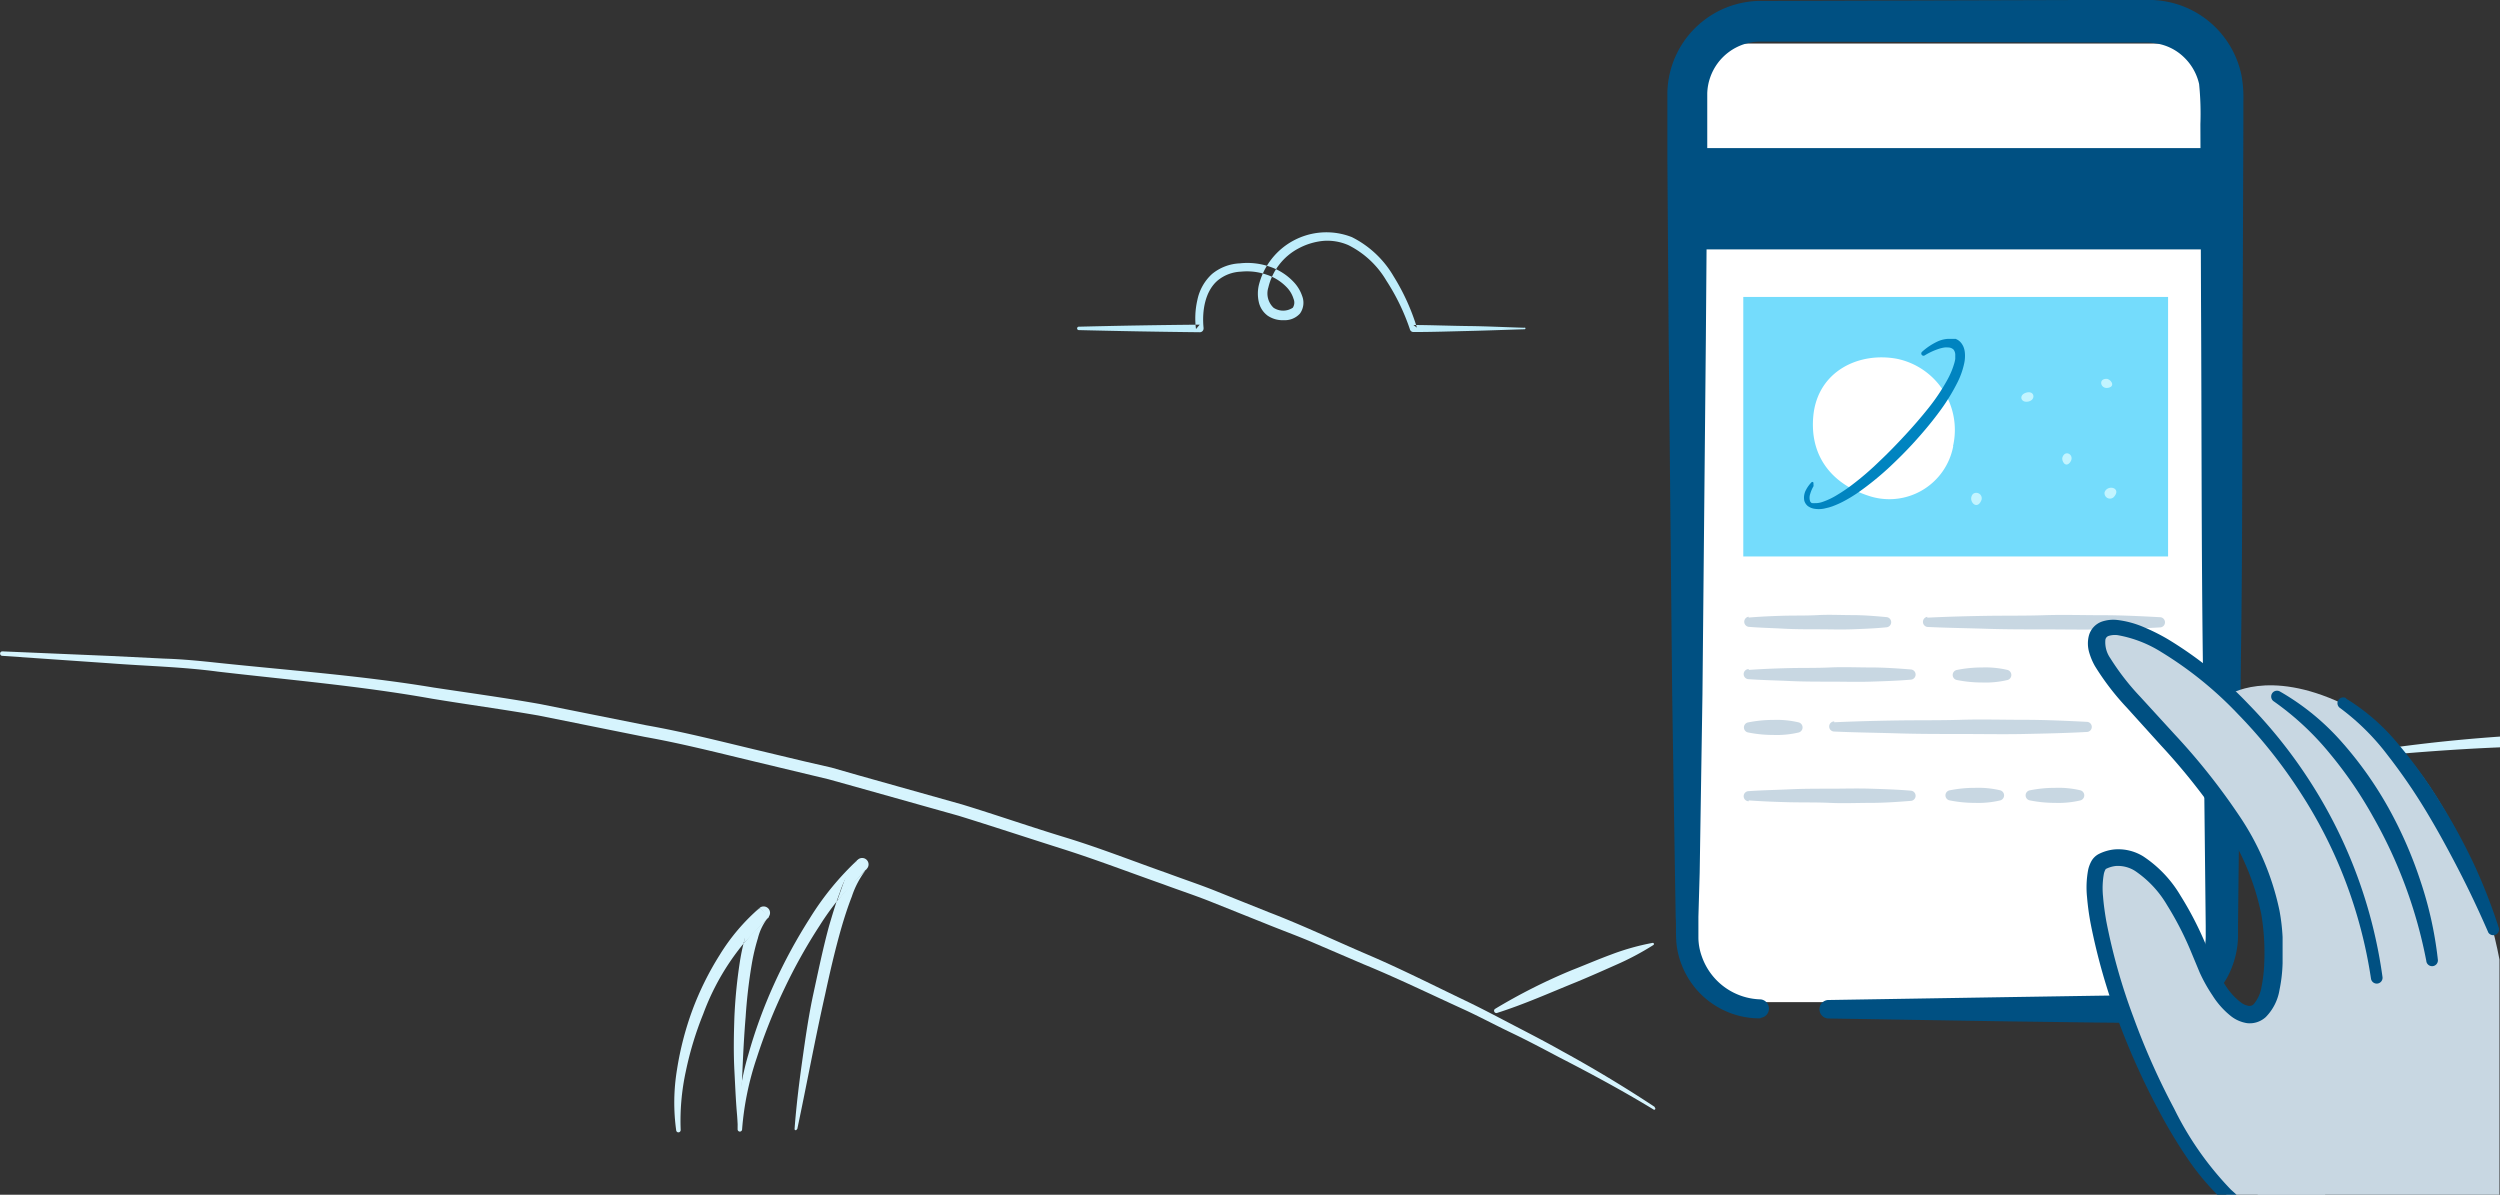 <svg xmlns="http://www.w3.org/2000/svg" viewBox="0 0 234.47 112.05"><rect x="0" y="0" width="234.47" height="112.05" fill="#333333" stroke="none"/><defs><style>.cls-1{fill:#fff;}.cls-1,.cls-2,.cls-4,.cls-5,.cls-7,.cls-8,.cls-9{fill-rule:evenodd;}.cls-2,.cls-3{fill:#005082;}.cls-4{fill:#beedfb;}.cls-5{fill:#d6f4fd;}.cls-6{fill:#74dcfc;}.cls-7{fill:#0084c0;}.cls-8{fill:#c2f4ff;}.cls-9{fill:#c8d7e2;}</style></defs><title>reader</title><g id="Layer_4" data-name="Layer 4"><path class="cls-1" d="M160.32,8.09a3,3,0,0,1,3-3h42.22a3,3,0,0,1,3,3V92a3,3,0,0,1-3,3H163.32a3,3,0,0,1-3-3Z" transform="translate(-1.5 -1.01)"/><path class="cls-2" d="M166.61,96.52a7.84,7.84,0,0,1-7.38-5,7.41,7.41,0,0,1-.52-2.33c-.05-.8,0-1.42-.05-2.14l-.07-4.18-.26-16.71L158,32.73,157.88,16V9.71a8.69,8.69,0,0,1,.45-2.61,8.79,8.79,0,0,1,8-6L199.83,1H203a10,10,0,0,1,1.33.1,8.81,8.81,0,0,1,4.79,2.31,8.9,8.9,0,0,1,2.6,4.64,11.7,11.7,0,0,1,.18,2.49v2.09l-.06,16.71c-.06,11.14,0,22.29-.17,33.43l-.18,16.71-.09,8.36,0,1.07a8.49,8.49,0,0,1-.95,3.65,8.31,8.31,0,0,1-3.52,3.49,8.55,8.55,0,0,1-2.37.79,12.08,12.08,0,0,1-2.33.11L198,96.91l-8.36-.11-16.72-.27a.87.87,0,0,1,0-1.73l16.72-.27L198,94.4l4.18-.06a8.94,8.94,0,0,0,1.83-.13,5.86,5.86,0,0,0,1.56-.59,5.61,5.61,0,0,0,2.24-2.38,5.51,5.51,0,0,0,.56-2.38v-1l-.09-8.36-.18-16.71c-.14-11.14-.11-22.29-.17-33.43l-.06-16.71a27.63,27.63,0,0,0-.12-3.76,5,5,0,0,0-1.44-2.53,4.78,4.78,0,0,0-2.61-1.28A5.47,5.47,0,0,0,203,5h-3.13l-33.38-.09a5,5,0,0,0-4.6,3.38,4.94,4.94,0,0,0-.27,1.49V16l-.13,16.71-.32,33.43-.26,16.71L160.79,87c0,.67,0,1.45,0,2a5.39,5.39,0,0,0,.33,1.74,6,6,0,0,0,5.51,4,.87.87,0,0,1,0,1.73Z" transform="translate(-1.5 -1.01)"/><rect class="cls-3" x="159.23" y="13.89" width="47.98" height="9.5"/></g><g id="Field"><path class="cls-4" d="M144.48,31.75c-1.74-.05-3.48-.14-5.21-.16s-3.48-.09-5.21-.1l.33.25a20.35,20.35,0,0,0-2.19-4.82,9.39,9.39,0,0,0-3.91-3.67,6.53,6.53,0,0,0-8.74,4.56,3.59,3.59,0,0,0,0,1.48,2.17,2.17,0,0,0,.86,1.34,2.52,2.52,0,0,0,1.5.41,1.92,1.92,0,0,0,1.51-.62,1.74,1.74,0,0,0,.21-1.64,3.55,3.55,0,0,0-.75-1.27A5.45,5.45,0,0,0,120.52,26a6.38,6.38,0,0,0-2.74-.29,4.39,4.39,0,0,0-2.61,1,4.53,4.53,0,0,0-1.37,2.43,7.67,7.67,0,0,0-.13,2.73l.35-.41q-5.67.05-11.34.19a.16.16,0,0,0,0,.32q5.67.14,11.34.2a.35.35,0,0,0,.36-.35v-.06c-.16-1.59.14-3.44,1.33-4.45a3.64,3.64,0,0,1,2.16-.82,5.58,5.58,0,0,1,2.39.27,4.59,4.59,0,0,1,2,1.28,2.69,2.69,0,0,1,.56,1,.89.89,0,0,1-.07.83,1.63,1.63,0,0,1-1.81,0,1.85,1.85,0,0,1-.48-1.91,5.59,5.59,0,0,1,2.86-3.67,6.13,6.13,0,0,1,2.31-.69,4.92,4.92,0,0,1,2.33.4,8.59,8.59,0,0,1,3.57,3.34,20.05,20.05,0,0,1,2.21,4.58v0a.34.34,0,0,0,.33.23c1.74,0,3.48-.06,5.21-.1s3.48-.11,5.21-.16a.08.08,0,0,0,0-.16" transform="translate(-1.5 -1.01)"/><path class="cls-5" d="M156.67,104.81Q152.41,102,148,99.59c-1.47-.83-3-1.62-4.48-2.39s-3-1.58-4.52-2.31c-3.05-1.46-6.08-3-9.19-4.33s-6.17-2.79-9.33-4l-4.72-1.89c-1.57-.64-3.18-1.17-4.76-1.76-3.19-1.12-6.34-2.37-9.59-3.36s-6.44-2.1-9.67-3.09l-9.78-2.75L79.48,73,77,72.43l-4.94-1.18c-3.29-.79-6.57-1.62-9.91-2.21l-10-2c-3.33-.59-6.69-1.05-10-1.55-6.68-1.11-13.44-1.6-20.17-2.31-1.68-.18-3.37-.35-5.06-.4l-5.07-.25L1.72,62.1a.21.21,0,0,0,0,.42h0l10.11.7c3.37.26,6.75.33,10.1.78,6.71.78,13.44,1.35,20.09,2.54,3.33.55,6.68,1,10,1.58l9.94,2c3.32.59,6.6,1.42,9.88,2.21l4.92,1.18,2.46.59,2.44.68,9.75,2.74c3.23,1,6.43,2.06,9.65,3.08s6.37,2.23,9.55,3.35c1.58.59,3.19,1.11,4.75,1.75l4.7,1.88c1.56.64,3.15,1.21,4.7,1.88l4.66,2c3.12,1.28,6.16,2.76,9.23,4.16,1.54.7,3,1.49,4.55,2.23s3,1.51,4.51,2.31c3,1.54,6,3.16,8.86,4.9a.1.1,0,0,0,.15,0,.11.11,0,0,0,0-.15" transform="translate(-1.5 -1.01)"/><path class="cls-5" d="M156.5,89.44a22.54,22.54,0,0,0-3.88,1.09c-1.25.46-2.5,1-3.73,1.48a53.69,53.69,0,0,0-7.17,3.62.21.21,0,0,0-.06.29.21.21,0,0,0,.25.09c2.55-.81,5-1.91,7.45-2.9,1.23-.51,2.45-1.05,3.66-1.59a26,26,0,0,0,3.55-1.88.11.11,0,0,0-.08-.2" transform="translate(-1.5 -1.01)"/><path class="cls-5" d="M76.28,106.88c.89-4.2,1.66-8.4,2.6-12.57.45-2.09.93-4.17,1.51-6.21.29-1,.61-2,1-3a8.33,8.33,0,0,1,1.39-2.59l0,0a.6.6,0,0,0-.84-.86,26.58,26.58,0,0,0-4.5,5.5,49.83,49.83,0,0,0-3.35,6.18,46.36,46.36,0,0,0-2.41,6.6,24.4,24.4,0,0,0-1,7,.21.21,0,0,0,.42,0h0a27.48,27.48,0,0,1,1.38-6.72,51.34,51.34,0,0,1,2.55-6.4,50.78,50.78,0,0,1,3.35-6,25.8,25.8,0,0,1,4.33-5.2l-.81-.88a9.14,9.14,0,0,0-1.64,3c-.38,1-.69,2.07-1,3.11-.57,2.09-1,4.19-1.46,6.3s-.76,4.23-1.06,6.36-.56,4.26-.72,6.4a.11.11,0,0,0,.1.11.11.11,0,0,0,.11-.08" transform="translate(-1.5 -1.01)"/><path class="cls-5" d="M70.92,106.56c.16-3.4.23-6.79.51-10.15a49,49,0,0,1,.58-5,18.91,18.91,0,0,1,.57-2.4,5.07,5.07,0,0,1,1-2h0a.6.6,0,0,0-.8-.88A18.85,18.85,0,0,0,69,90.57a28.13,28.13,0,0,0-2.56,5.17A29,29,0,0,0,65,101.29a18.94,18.94,0,0,0-.08,5.74.21.21,0,0,0,.24.18.22.22,0,0,0,.18-.22,21.86,21.86,0,0,1,.49-5.54,31.13,31.13,0,0,1,1.62-5.33,22.72,22.72,0,0,1,6.12-9.05l-.79-.9a6,6,0,0,0-1.32,2.49,19.82,19.82,0,0,0-.57,2.56,46.87,46.87,0,0,0-.51,5.13c-.06,1.71-.09,3.42,0,5.12s.15,3.41.35,5.1a.11.11,0,0,0,.12.09.11.11,0,0,0,.09-.1" transform="translate(-1.5 -1.01)"/><path class="cls-5" d="M72.81,86.16a3.67,3.67,0,0,0-.88,1,6.39,6.39,0,0,1-.51.81l-.15,1.5L73.62,87Z" transform="translate(-1.5 -1.01)"/><path class="cls-5" d="M81.95,81.66s-.3.31-.53.6a9,9,0,0,0-.59.94L80,85.53l2.74-3Z" transform="translate(-1.5 -1.01)"/><path class="cls-5" d="M236,70.09c-4.6.32-9.19.84-13.73,1.59a.21.21,0,0,0,.05.42c4.55-.45,9.12-.81,13.68-1Z" transform="translate(-1.5 -1.01)"/></g><g id="Reader"><rect class="cls-6" x="163.5" y="27.85" width="39.84" height="24.34"/><path class="cls-1" d="M184.69,42.85a6.1,6.1,0,0,1-8,4.64c-3.51-1.16-5.48-3.82-5.12-7.5.41-4.13,4.21-6,7.84-5.33a6.81,6.81,0,0,1,5.26,8.19" transform="translate(-1.5 -1.01)"/><path class="cls-7" d="M171.59,46.6a3.41,3.41,0,0,0-.32.75,1.06,1.06,0,0,0,0,.68.42.42,0,0,0,.17.17l.06,0,.06,0a.79.79,0,0,0,.15,0,2,2,0,0,0,.7-.11,6.71,6.71,0,0,0,1.44-.69,14.32,14.32,0,0,0,1.37-.93,27,27,0,0,0,2.55-2.2c.82-.77,1.61-1.59,2.38-2.42s1.51-1.68,2.21-2.56a18.44,18.44,0,0,0,1.84-2.77,7.37,7.37,0,0,0,.6-1.48,3.34,3.34,0,0,0,.08-.37c0-.06,0-.12,0-.18v-.17a.8.8,0,0,0-.16-.52.71.71,0,0,0-.5-.2,1.83,1.83,0,0,0-.35,0,3.62,3.62,0,0,0-.38.08,6.2,6.2,0,0,0-1.49.67h0a.21.21,0,0,1-.24-.34,5.87,5.87,0,0,1,1.52-1,2.68,2.68,0,0,1,.95-.22h.27l.14,0,.14,0,.14,0,.14.07a1.11,1.11,0,0,1,.25.18,1.24,1.24,0,0,1,.2.24,1.61,1.61,0,0,1,.14.26,1.89,1.89,0,0,1,.13.54,3.31,3.31,0,0,1-.06,1,7.45,7.45,0,0,1-.6,1.73,18.6,18.6,0,0,1-1.87,3c-.7.94-1.45,1.82-2.23,2.68s-1.6,1.67-2.46,2.47a27.79,27.79,0,0,1-2.73,2.2,13.56,13.56,0,0,1-1.52.92,8.73,8.73,0,0,1-.83.37c-.14.06-.29.1-.44.15l-.46.11a2.58,2.58,0,0,1-1,0,1.47,1.47,0,0,1-.27-.09.78.78,0,0,1-.13-.07.77.77,0,0,1-.13-.08,1,1,0,0,1-.33-.51,1.5,1.5,0,0,1,.16-1,3,3,0,0,1,.53-.73.11.11,0,0,1,.17.12Z" transform="translate(-1.5 -1.01)"/><path class="cls-8" d="M191.55,37.83c-.76.21-.54,1,.19.84s.57-1.06-.19-.84" transform="translate(-1.5 -1.01)"/><path class="cls-8" d="M199.05,36.54c-.79,0-.54,1,.19.84s.18-.86-.19-.84" transform="translate(-1.5 -1.01)"/><path class="cls-8" d="M194.94,43.87c.3-.74,1.17-.15.73.47s-.87-.12-.73-.47" transform="translate(-1.5 -1.01)"/><path class="cls-8" d="M198.89,47.16c.3-.74,1.58-.39.9.42a.51.51,0,0,1-.9-.42" transform="translate(-1.5 -1.01)"/><path class="cls-8" d="M186.54,47.34c-.53.59.34,1.6.77.63a.51.51,0,0,0-.77-.63" transform="translate(-1.5 -1.01)"/><path class="cls-9" d="M165.51,63.84c1.27-.09,2.54-.14,3.81-.17s2.54,0,3.81-.06,2.54,0,3.81,0,2.54.09,3.81.19a.48.48,0,0,1,0,.95c-1.27.11-2.54.15-3.81.19s-2.54,0-3.81,0-2.54,0-3.81-.06-2.54-.08-3.81-.17a.47.47,0,0,1,0-.95" transform="translate(-1.5 -1.01)"/><path class="cls-9" d="M185.05,63.84a12,12,0,0,1,2.36-.23,9,9,0,0,1,2.36.23.49.49,0,0,1,0,.95,8.94,8.94,0,0,1-2.36.23,12,12,0,0,1-2.36-.23.48.48,0,0,1,0-.95" transform="translate(-1.5 -1.01)"/><path class="cls-9" d="M173.53,68.75c2-.09,3.95-.14,5.92-.17s3.95,0,5.92-.06,3.95,0,5.92,0,3.95.09,5.92.19a.47.47,0,0,1,0,.95c-2,.11-3.95.15-5.92.19s-3.95,0-5.92,0-3.95,0-5.92-.06-3.95-.08-5.92-.17a.47.47,0,0,1,0-.95" transform="translate(-1.5 -1.01)"/><path class="cls-9" d="M165.5,58.93c1.08-.09,2.16-.14,3.24-.17s2.16,0,3.24-.06,2.16,0,3.24,0,2.16.09,3.24.19a.48.48,0,0,1,0,.95c-1.08.11-2.16.15-3.24.19s-2.16,0-3.24,0-2.16,0-3.24-.06-2.16-.08-3.24-.17a.48.48,0,0,1,0-.95" transform="translate(-1.5 -1.01)"/><path class="cls-9" d="M182.26,58.94c1.82-.09,3.64-.14,5.47-.17s3.64,0,5.47-.06,3.64,0,5.47,0,3.64.09,5.47.19a.48.48,0,0,1,0,.95c-1.82.11-3.64.15-5.47.19s-3.64,0-5.47,0-3.64,0-5.47-.06-3.64-.08-5.47-.17a.48.48,0,0,1,0-.95" transform="translate(-1.5 -1.01)"/><path class="cls-9" d="M165.47,68.76a12,12,0,0,1,2.36-.23,8.94,8.94,0,0,1,2.36.23.49.49,0,0,1,0,.95,8.94,8.94,0,0,1-2.36.23,12,12,0,0,1-2.36-.23.48.48,0,0,1,0-.95" transform="translate(-1.5 -1.01)"/><path class="cls-9" d="M165.51,76.08c1.27.09,2.54.14,3.81.17s2.54,0,3.81.06,2.54,0,3.81,0,2.54-.09,3.81-.19a.48.48,0,0,0,0-.95c-1.27-.11-2.54-.15-3.81-.19s-2.54,0-3.81,0-2.54,0-3.81.06-2.54.08-3.81.17a.47.47,0,0,0,0,.95" transform="translate(-1.5 -1.01)"/><path class="cls-9" d="M184.37,76.08a12,12,0,0,0,2.36.23,8.94,8.94,0,0,0,2.36-.23.49.49,0,0,0,0-.95,8.94,8.94,0,0,0-2.36-.23,12,12,0,0,0-2.36.23.48.48,0,0,0,0,.95" transform="translate(-1.5 -1.01)"/><path class="cls-9" d="M191.89,76.08a12,12,0,0,0,2.36.23,8.94,8.94,0,0,0,2.36-.23.49.49,0,0,0,0-.95,8.94,8.94,0,0,0-2.36-.23,12,12,0,0,0-2.36.23.48.48,0,0,0,0,.95" transform="translate(-1.5 -1.01)"/></g><g id="Hand"><path class="cls-9" d="M213.23,113.06h22.69l0-.09V91c-2.05-10.71-8.2-20.92-14.73-24-7-3.31-10.68-.81-10.68-.81L219.3,98.4Z" transform="translate(-1.5 -1.01)"/><path class="cls-9" d="M208.22,91.17c-3.59-9-7-10.66-9.54-9.4s1.79,17.85,8.89,28.09a20.33,20.33,0,0,0,2.77,3.2h9.22l4.86-20.36c-3.29-23.46-24.75-36.49-26.23-32s15.7,14.41,16.5,28C215.29,99.16,210.64,97.25,208.22,91.17Z" transform="translate(-1.5 -1.01)"/><path class="cls-2" d="M229.06,91.14a44.23,44.23,0,0,0-5-13.54A38.77,38.77,0,0,0,220,71.67a26.44,26.44,0,0,0-5.23-4.87h0a.54.54,0,0,1,.57-.93,22.86,22.86,0,0,1,5.84,4.79,35.17,35.17,0,0,1,4.34,6.14,39.28,39.28,0,0,1,3,6.87A35.15,35.15,0,0,1,230.14,91a.54.54,0,0,1-1.08.16Z" transform="translate(-1.5 -1.01)"/><path class="cls-2" d="M221.52,66.52a19.52,19.52,0,0,1,5,4.39,43.89,43.89,0,0,1,3.85,5.35A58.69,58.69,0,0,1,233.5,82a52.48,52.48,0,0,1,2.38,6.1.55.55,0,0,1-1,.38c-.87-2-1.77-3.91-2.75-5.81s-2-3.78-3.1-5.6a53.79,53.79,0,0,0-3.61-5.25,22.1,22.1,0,0,0-4.44-4.4l0,0a.54.54,0,0,1,.58-.92" transform="translate(-1.5 -1.01)"/><path class="cls-2" d="M209.46,113.06h1.8l-.52-.47a29.83,29.83,0,0,1-5.33-7.6,67.17,67.17,0,0,1-3.83-8.61,55.88,55.88,0,0,1-2.54-9c-.13-.76-.24-1.53-.3-2.29a7.66,7.66,0,0,1,.08-2.14,1.62,1.62,0,0,1,.13-.36c.06-.1.05-.08.09-.1a2.73,2.73,0,0,1,.89-.26,3,3,0,0,1,1.81.46,9.91,9.91,0,0,1,3,3.2,29.85,29.85,0,0,1,2.14,4.11l.92,2.21A14.73,14.73,0,0,0,209,94.36a7.7,7.7,0,0,0,1.8,2,3.25,3.25,0,0,0,1.45.61A2.22,2.22,0,0,0,214,96.4a4.7,4.7,0,0,0,1.29-2.55,14.2,14.2,0,0,0,.29-2.51c0-.83,0-1.64,0-2.45a18.91,18.91,0,0,0-.29-2.47,25,25,0,0,0-3.84-9,60.73,60.73,0,0,0-6-7.54l-3.21-3.51a23.06,23.06,0,0,1-2.82-3.63,2.61,2.61,0,0,1-.46-1.73.46.46,0,0,1,.31-.36,2,2,0,0,1,.84-.07,11.44,11.44,0,0,1,4.12,1.6A35,35,0,0,1,211.41,68a46.87,46.87,0,0,1,5.84,7.34,44,44,0,0,1,6.62,17.45.54.54,0,0,0,1.08-.15,45.2,45.2,0,0,0-6.58-18,46,46,0,0,0-6-7.6,36.42,36.42,0,0,0-7.55-6.08,18.81,18.81,0,0,0-2.21-1.11,8.94,8.94,0,0,0-2.5-.69,3.35,3.35,0,0,0-1.51.16,1.94,1.94,0,0,0-1.2,1.35,3,3,0,0,0,.05,1.56,5.91,5.91,0,0,0,.53,1.25,24.23,24.23,0,0,0,3,3.91l3.2,3.54a59.25,59.25,0,0,1,5.83,7.37,23.48,23.48,0,0,1,3.57,8.44,21.88,21.88,0,0,1,.28,4.57,13.37,13.37,0,0,1-.25,2.22,3.3,3.3,0,0,1-.75,1.67.57.57,0,0,1-.47.15,1.68,1.68,0,0,1-.72-.32,6.14,6.14,0,0,1-1.41-1.54,13,13,0,0,1-1.08-2l-.93-2.19A31.38,31.38,0,0,0,206,85a11.29,11.29,0,0,0-3.5-3.68,4.45,4.45,0,0,0-2.74-.64,4.21,4.21,0,0,0-1.39.41,1.69,1.69,0,0,0-.74.72,3.07,3.07,0,0,0-.28.75,8.94,8.94,0,0,0-.11,2.6,24.39,24.39,0,0,0,.33,2.43,57.29,57.29,0,0,0,2.65,9.28,68.65,68.65,0,0,0,4,8.77,47.08,47.08,0,0,0,2.51,4.12A23.2,23.2,0,0,0,209.46,113.06Z" transform="translate(-1.5 -1.01)"/></g></svg>